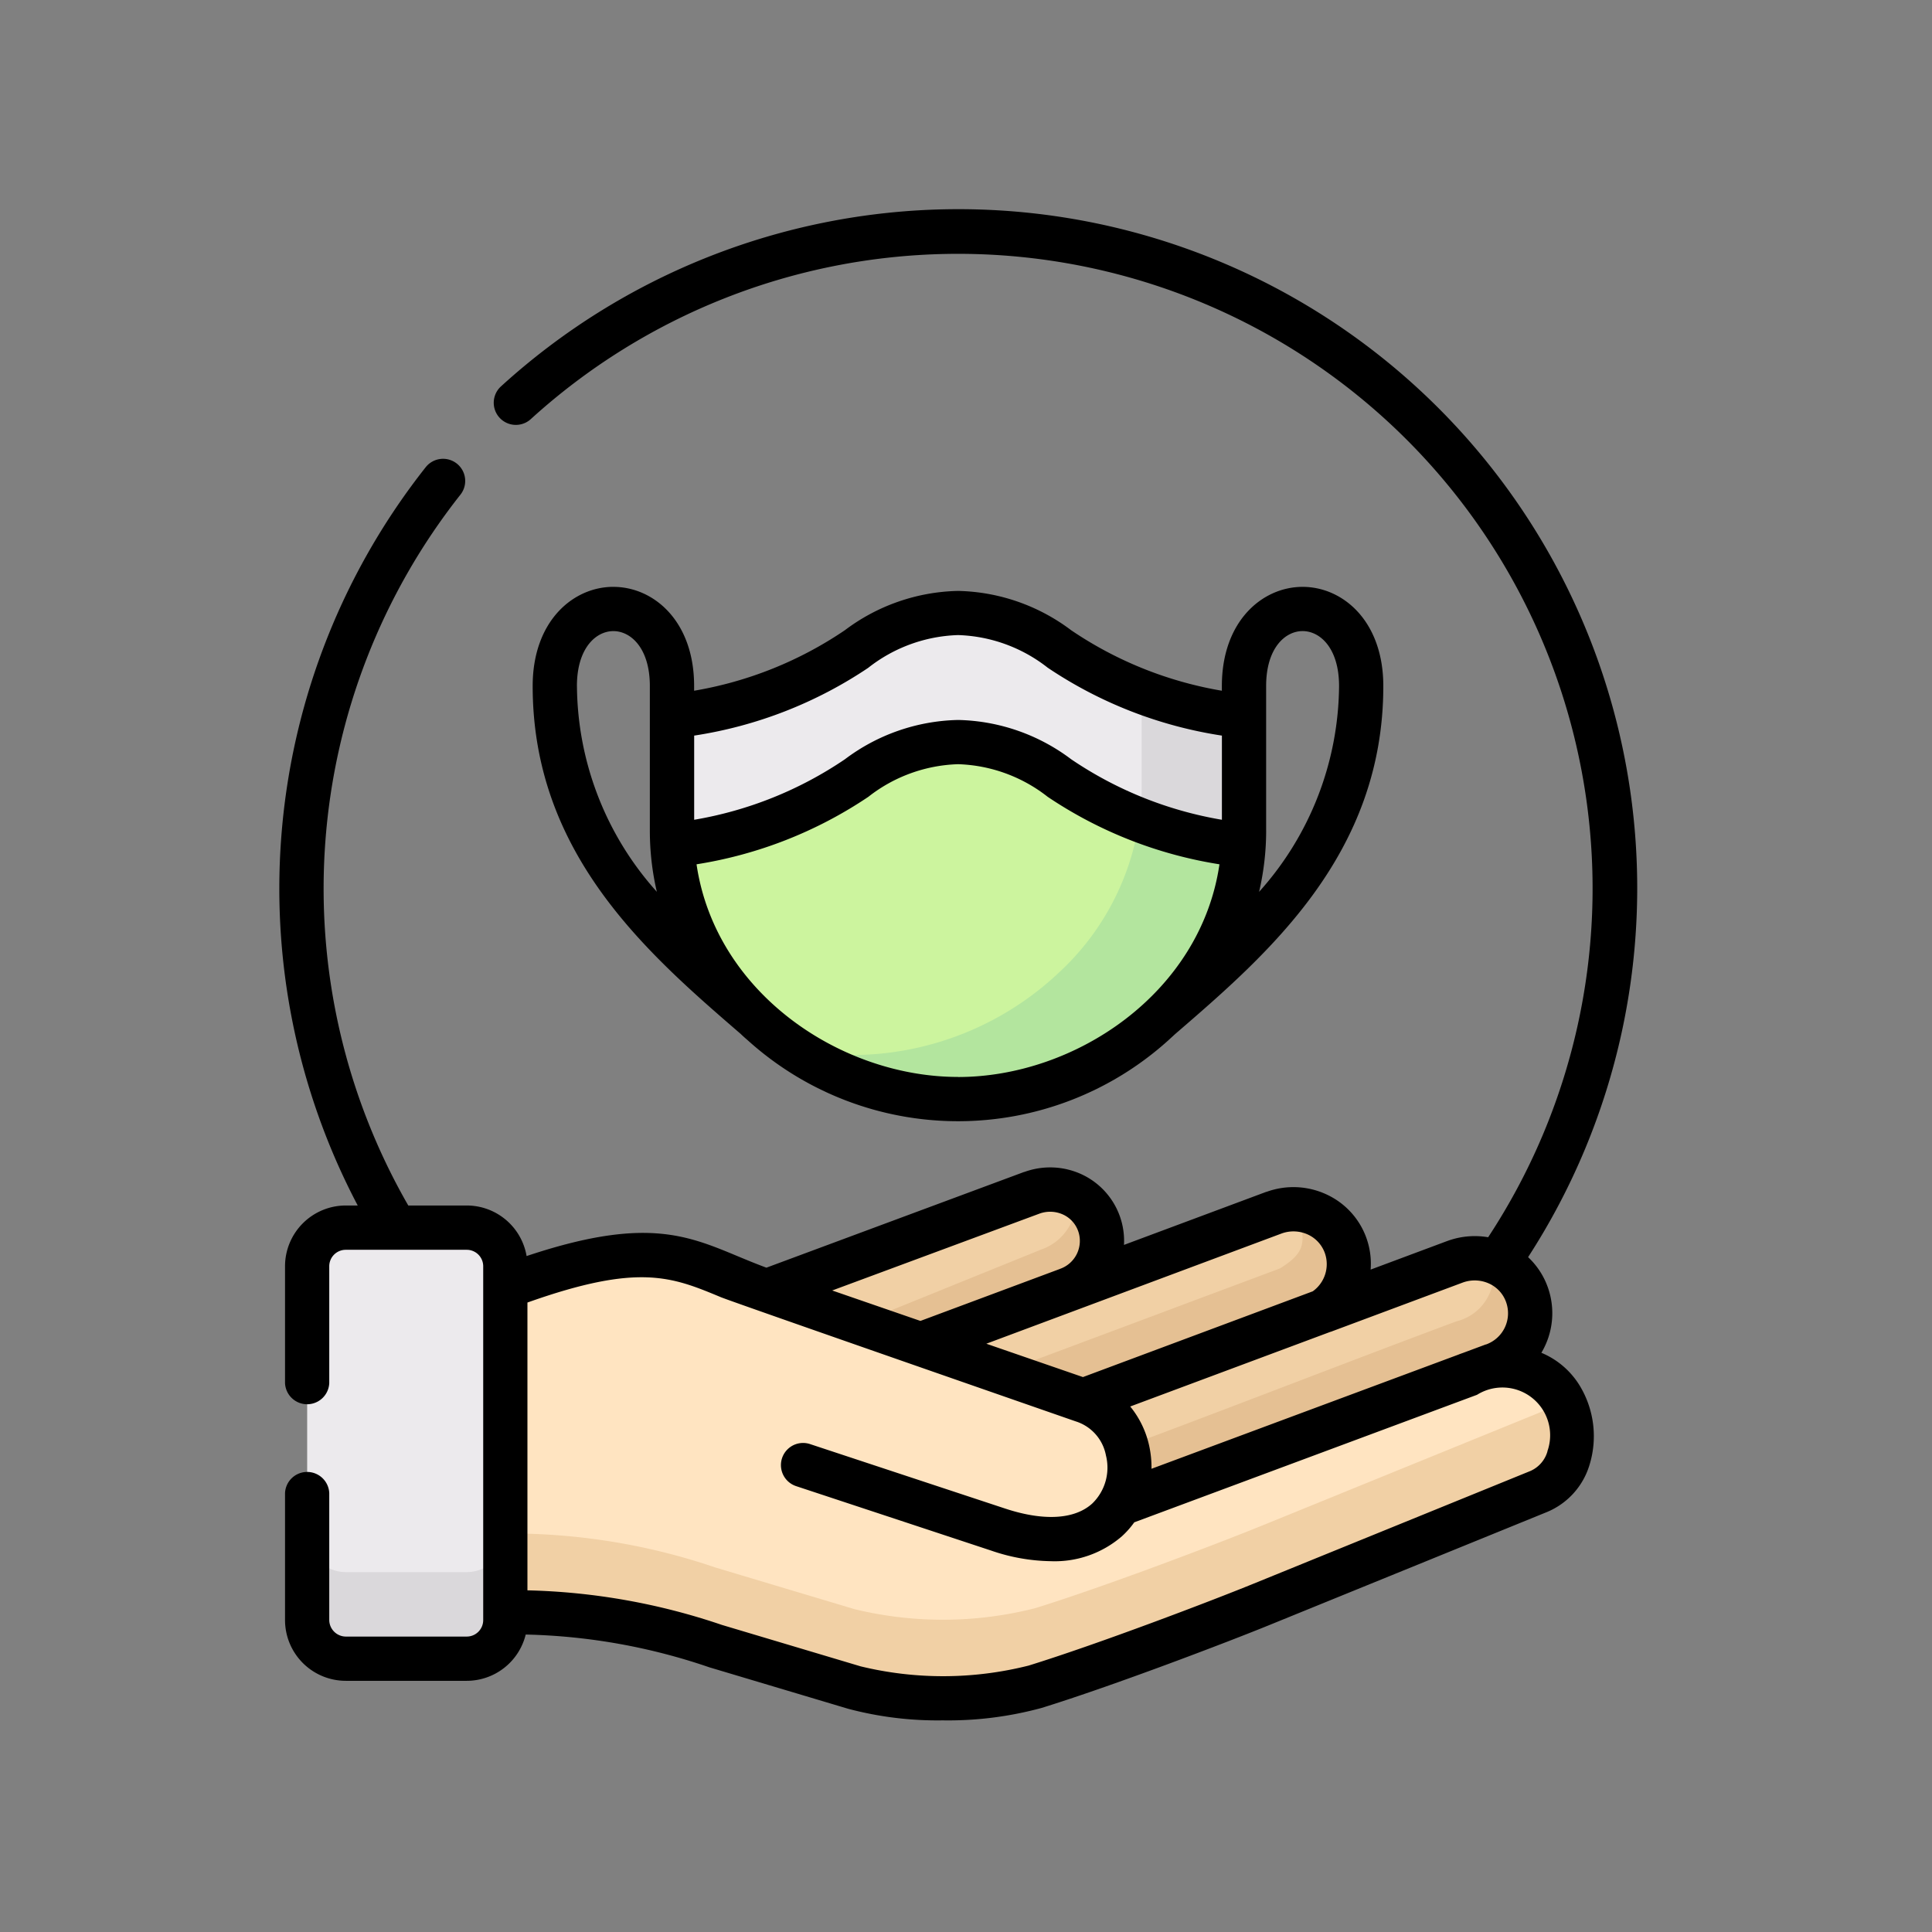 <svg xmlns="http://www.w3.org/2000/svg" width="83" height="83" viewBox="0 0 83 83">
  <rect x="0" y="0" width="83" height="83" fill="#808080" stroke="none"/>
  <g id="Grupo_960312" data-name="Grupo 960312" transform="translate(-444 -2614)">
    <g id="mascarilla-medica" transform="translate(430.012 2623)">
      <g id="Grupo_960297" data-name="Grupo 960297" transform="translate(42.879 22.888)">
        <path id="Trazado_727218" data-name="Trazado 727218" d="M183.764,184.993c-7.77-1.107-8.127-4.463-12.268-4.449-4.144-.014-4.5,3.342-12.268,4.449a10.993,10.993,0,0,0,3.535,7.351,12.554,12.554,0,0,0,17.461,0A10.982,10.982,0,0,0,183.764,184.993Z" transform="translate(-159.229 -180.545)" fill="#ccf49e" fill-rule="evenodd"/>
      </g>
      <g id="Grupo_960298" data-name="Grupo 960298" transform="translate(42.857 17.34)">
        <path id="Trazado_727219" data-name="Trazado 727219" d="M183.633,141.232c-7.784-1.107-8.141-4.467-12.286-4.452-4.148-.014-4.5,3.346-12.289,4.452v4.9q0,.324.022.649c7.766-1.107,8.123-4.463,12.268-4.449,4.141-.014,4.5,3.342,12.268,4.449.011-.216.018-.433.018-.649Z" transform="translate(-159.058 -136.78)" fill="#eceaed" fill-rule="evenodd"/>
      </g>
      <g id="Grupo_960299" data-name="Grupo 960299" transform="translate(48.094 26.223)">
        <path id="Trazado_727220" data-name="Trazado 727220" d="M216.146,215.317a10.982,10.982,0,0,0,3.539-7.351,20.261,20.261,0,0,1-4.48-1.114,11.079,11.079,0,0,1-3.463,6.568,12.98,12.98,0,0,1-8.729,3.533,12.015,12.015,0,0,1-2.649-.3,12.488,12.488,0,0,0,15.781-1.334Z" transform="translate(-200.365 -206.852)" fill="#b3e59e" fill-rule="evenodd"/>
      </g>
      <g id="Grupo_960300" data-name="Grupo 960300" transform="translate(62.934 20.71)">
        <path id="Trazado_727221" data-name="Trazado 727221" d="M317.434,168.882a20.253,20.253,0,0,0,4.48,1.114A20.254,20.254,0,0,1,317.434,168.882Zm4.5.465v-4.9a20.542,20.542,0,0,1-4.4-1.081v4.081c0,.216,0,.433-.018.649-.014.263-.043.526-.076.782a20.251,20.251,0,0,0,4.48,1.114C321.925,169.78,321.932,169.563,321.932,169.347Z" transform="translate(-317.434 -163.37)" fill="#dad8db" fill-rule="evenodd"/>
      </g>
      <g id="Grupo_960301" data-name="Grupo 960301" transform="translate(60.406 45.055)">
        <path id="Trazado_727222" data-name="Trazado 727222" d="M299.171,365.976l9.8-1.359,5.114-4.193c.378-.144.76-.281,1.139-.422a2.372,2.372,0,1,0-1.636-4.452l-5.687,2.123-10.3,3.843C297.257,363.506,297.657,365.979,299.171,365.976Z" transform="translate(-297.485 -355.405)" fill="#f1d0a5" fill-rule="evenodd"/>
      </g>
      <g id="Grupo_960302" data-name="Grupo 960302" transform="translate(46.919 42.107)">
        <path id="Trazado_727223" data-name="Trazado 727223" d="M197.72,338.805l4.829-.588,1.55-1.792a2.217,2.217,0,0,0-1.6-4.135l-11.4,4.229,1.121,2.185Z" transform="translate(-191.096 -332.154)" fill="#f1d0a5" fill-rule="evenodd"/>
      </g>
      <g id="Grupo_960303" data-name="Grupo 960303" transform="translate(53.543 42.951)">
        <path id="Trazado_727224" data-name="Trazado 727224" d="M250.326,347.028l6.725-1.435,3.579-2.408a2.371,2.371,0,0,0-2.1-4.225l-8.8,3.281a.583.583,0,0,1-.072.025l-6.307,2.354,1.906,2.711Z" transform="translate(-243.349 -338.813)" fill="#f1d0a5" fill-rule="evenodd"/>
      </g>
      <g id="Grupo_960304" data-name="Grupo 960304" transform="translate(50.905 42.398)">
        <path id="Trazado_727225" data-name="Trazado 727225" d="M225.178,340.811l6.307-2.354.072-.025a2.223,2.223,0,0,0,1.279-2.8,2.188,2.188,0,0,0-.987-1.175,2.227,2.227,0,0,1-1.4,2.242l-.068.025L222.54,339.9Z" transform="translate(-222.54 -334.452)" fill="#e5c093" fill-rule="evenodd"/>
      </g>
      <g id="Grupo_960305" data-name="Grupo 960305" transform="translate(57.031 42.95)">
        <path id="Trazado_727226" data-name="Trazado 727226" d="M274.357,347.02l10.3-3.843A2.366,2.366,0,0,0,283.4,338.8a2.43,2.43,0,0,1,.216.458c.375,1.06.123,1.511-.8,2.087l-11.947,4.467Z" transform="translate(-270.868 -338.804)" fill="#e5c093" fill-rule="evenodd"/>
      </g>
      <g id="Grupo_960306" data-name="Grupo 960306" transform="translate(62.091 45.167)">
        <path id="Trazado_727227" data-name="Trazado 727227" d="M310.782,366.751c4.995-1.857,9.994-3.764,15-5.581l1.056-.393a2.379,2.379,0,0,0,1.441-3.028,2.347,2.347,0,0,0-1.506-1.456,2.1,2.1,0,0,1-1.528,2.6c-4.721,1.759-9.449,3.609-14.171,5.368.018.065.032.13.047.195a3.231,3.231,0,0,1-.04,1.586A3.032,3.032,0,0,1,310.782,366.751Z" transform="translate(-310.782 -356.293)" fill="#e5c093" fill-rule="evenodd"/>
      </g>
      <g id="Grupo_960307" data-name="Grupo 960307" transform="translate(31.595 44.919)">
        <path id="Trazado_727228" data-name="Trazado 727228" d="M83.355,371.138l5.961,1.781a16.036,16.036,0,0,0,7.766-.036c3.063-.948,7.95-2.816,9.752-3.551l11.882-4.838c1.5-.609,1.806-2.668.955-4.045-.833-1.348-2.469-1.521-3.957-.984l-.083.029-14.916,5.552a3.08,3.08,0,0,0-1.571-4.46l-13.6-4.694c-3.355-1.157-4.39-2.733-11.219-.18l-4.1,7.311,4.1,6.648a27.347,27.347,0,0,1,9.031,1.467Z" transform="translate(-70.219 -354.339)" fill="#ffe4c1" fill-rule="evenodd"/>
      </g>
      <g id="Grupo_960308" data-name="Grupo 960308" transform="translate(35.7 50.975)">
        <path id="Trazado_727229" data-name="Trazado 727229" d="M102.6,411.383a27.355,27.355,0,0,1,9.031,1.467l5.961,1.781a16.036,16.036,0,0,0,7.766-.036c3.063-.948,7.95-2.816,9.752-3.551l11.882-4.838c1.5-.609,1.806-2.668.955-4.045l-.032-.054a2.148,2.148,0,0,1-.923.725L135.11,407.67c-1.8.735-6.689,2.6-9.752,3.551a16.08,16.08,0,0,1-7.766.04l-5.961-1.785a27.345,27.345,0,0,0-9.031-1.464v3.371Z" transform="translate(-102.599 -402.107)" fill="#f1d0a5" fill-rule="evenodd"/>
      </g>
      <g id="Grupo_960309" data-name="Grupo 960309" transform="translate(27.184 43.74)">
        <path id="Trazado_727230" data-name="Trazado 727230" d="M43.938,360.8v-14.11a1.663,1.663,0,0,0-1.658-1.658h-5.2a1.663,1.663,0,0,0-1.658,1.658v15.2a1.665,1.665,0,0,0,1.658,1.658h5.2a1.663,1.663,0,0,0,1.658-1.658Z" transform="translate(-35.422 -345.031)" fill="#eceaed" fill-rule="evenodd"/>
      </g>
      <g id="Grupo_960310" data-name="Grupo 960310" transform="translate(27.184 56.88)">
        <path id="Trazado_727231" data-name="Trazado 727231" d="M37.08,454.068h5.2a1.663,1.663,0,0,0,1.658-1.658v-3.72a1.665,1.665,0,0,1-1.658,1.658h-5.2a1.667,1.667,0,0,1-1.658-1.655v3.717A1.665,1.665,0,0,0,37.08,454.068Z" transform="translate(-35.422 -448.689)" fill="#dad8db" fill-rule="evenodd"/>
      </g>
      <g id="Grupo_960311" data-name="Grupo 960311" transform="translate(25.988 0)">
        <path id="Trazado_727232" data-name="Trazado 727232" d="M115.31,127.9c-1.723,0-3.467,1.464-3.467,4.262,0,7.226,4.947,11.5,8.921,14.931l.013.01c.1.1.208.192.315.286a13.478,13.478,0,0,0,18.051,0c.11-.1.217-.2.323-.295h0c3.975-3.43,8.921-7.7,8.921-14.931,0-2.8-1.744-4.262-3.467-4.262s-3.469,1.464-3.469,4.262v.2a16.4,16.4,0,0,1-6.476-2.6,8.345,8.345,0,0,0-4.826-1.687h-.058a8.352,8.352,0,0,0-4.835,1.687,16.4,16.4,0,0,1-6.477,2.6v-.2c0-2.8-1.745-4.262-3.469-4.262Zm-1.566,4.262c0-1.622.812-2.36,1.566-2.36s1.567.739,1.567,2.36v6.212a11.557,11.557,0,0,0,.3,2.627A13.376,13.376,0,0,1,113.745,132.165Zm29.609,6.211v-6.212c0-1.622.812-2.36,1.567-2.36s1.566.739,1.566,2.36a13.375,13.375,0,0,1-3.436,8.843A11.553,11.553,0,0,0,143.354,138.376Zm-13.236,10.582c-5.047,0-10.423-3.613-11.234-9.135a18.34,18.34,0,0,0,7.382-2.9,6.559,6.559,0,0,1,3.832-1.4h.046a6.556,6.556,0,0,1,3.824,1.4,18.339,18.339,0,0,0,7.381,2.9C140.538,145.345,135.163,148.958,130.118,148.958Zm-3.851-17.582a6.559,6.559,0,0,1,3.832-1.4h.046a6.556,6.556,0,0,1,3.824,1.4,18.365,18.365,0,0,0,7.485,2.918v3.616a16.4,16.4,0,0,1-6.476-2.6,8.345,8.345,0,0,0-4.826-1.687h-.058a8.353,8.353,0,0,0-4.835,1.687,16.4,16.4,0,0,1-6.477,2.6v-3.616a18.368,18.368,0,0,0,7.487-2.918Z" transform="translate(-100.959 -111.689)"/>
        <path id="Trazado_727233" data-name="Trazado 727233" d="M80.207,49.115a3.315,3.315,0,0,0,.278-2.807,3.27,3.27,0,0,0-.849-1.3A29.164,29.164,0,0,0,35.51,7.6a.951.951,0,0,0,1.281,1.406A27.264,27.264,0,0,1,77.92,44.153a3.415,3.415,0,0,0-1.727.151l-.015.005-3.307,1.234A3.274,3.274,0,0,0,71,42.325a3.374,3.374,0,0,0-2.6-.122l-.013,0-6.112,2.279a3.151,3.151,0,0,0-1.814-3.03A3.227,3.227,0,0,0,58,41.347l-.013,0L46.914,45.46c-.432-.159-.832-.325-1.219-.486-2.248-.938-4.06-1.691-9.084-.013a2.611,2.611,0,0,0-2.569-2.172H31.528a27.3,27.3,0,0,1,2.24-30.537.951.951,0,0,0-1.491-1.181,29.2,29.2,0,0,0-2.921,31.718h-.514A2.612,2.612,0,0,0,26.233,45.4V50.42a.951.951,0,0,0,1.9,0V45.4a.708.708,0,0,1,.707-.708h5.2a.708.708,0,0,1,.707.708V60.6a.708.708,0,0,1-.707.708h-5.2a.717.717,0,0,1-.707-.708V55.143a.951.951,0,0,0-1.9,0V60.6a2.612,2.612,0,0,0,2.609,2.609h5.2a2.611,2.611,0,0,0,2.531-1.988,26.041,26.041,0,0,1,7.886,1.407l5.959,1.78a14.911,14.911,0,0,0,4.066.5,15.25,15.25,0,0,0,4.255-.535c3.066-.949,7.993-2.829,9.829-3.579l11.882-4.838a3.179,3.179,0,0,0,1.821-2.012,4.189,4.189,0,0,0-.415-3.412,3.516,3.516,0,0,0-1.65-1.416Zm-9.059-.9.01,0,5.677-2.118a1.492,1.492,0,0,1,1.144.054,1.384,1.384,0,0,1,.714.794,1.423,1.423,0,0,1-.864,1.814l-.013,0-.981.365c-.055.019-.109.038-.164.059l-.028.012L63.457,54.1a4.3,4.3,0,0,0-.1-.99,4.009,4.009,0,0,0-.814-1.686Zm-2.1-4.224a1.485,1.485,0,0,1,1.139.051,1.393,1.393,0,0,1,.721.8,1.435,1.435,0,0,1-.523,1.634l-9.873,3.684-4.151-1.433Zm-10.4-.854a1.336,1.336,0,0,1,1.012.042,1.235,1.235,0,0,1,.648.712,1.272,1.272,0,0,1-.77,1.616l-.047.019L53.53,47.748,49.74,46.44Zm21.82,10.215a1.308,1.308,0,0,1-.73.841L67.851,59.032c-1.811.739-6.664,2.591-9.674,3.523a15.032,15.032,0,0,1-7.213.033L45,60.807a27.9,27.9,0,0,0-8.353-1.485V46.958c4.782-1.7,6.2-1.108,8.312-.229.507.211,15.247,5.336,15.247,5.336l.032.01A1.9,1.9,0,0,1,61.5,53.527a2.146,2.146,0,0,1-.591,2.068c-.756.684-2.085.76-3.741.213l-8.379-2.769a.951.951,0,0,0-.6,1.806l8.379,2.769a8.191,8.191,0,0,0,2.566.456A4.41,4.41,0,0,0,62.185,57a3.747,3.747,0,0,0,.532-.6l14.727-5.479a2.051,2.051,0,0,1,3.021,2.425Z" transform="translate(-25.988 0)"/>
      </g>
    </g>
    <rect id="Rectángulo_340644" data-name="Rectángulo 340644" width="83" height="83" transform="translate(444 2614)" fill="none"/>
  </g>
</svg>
